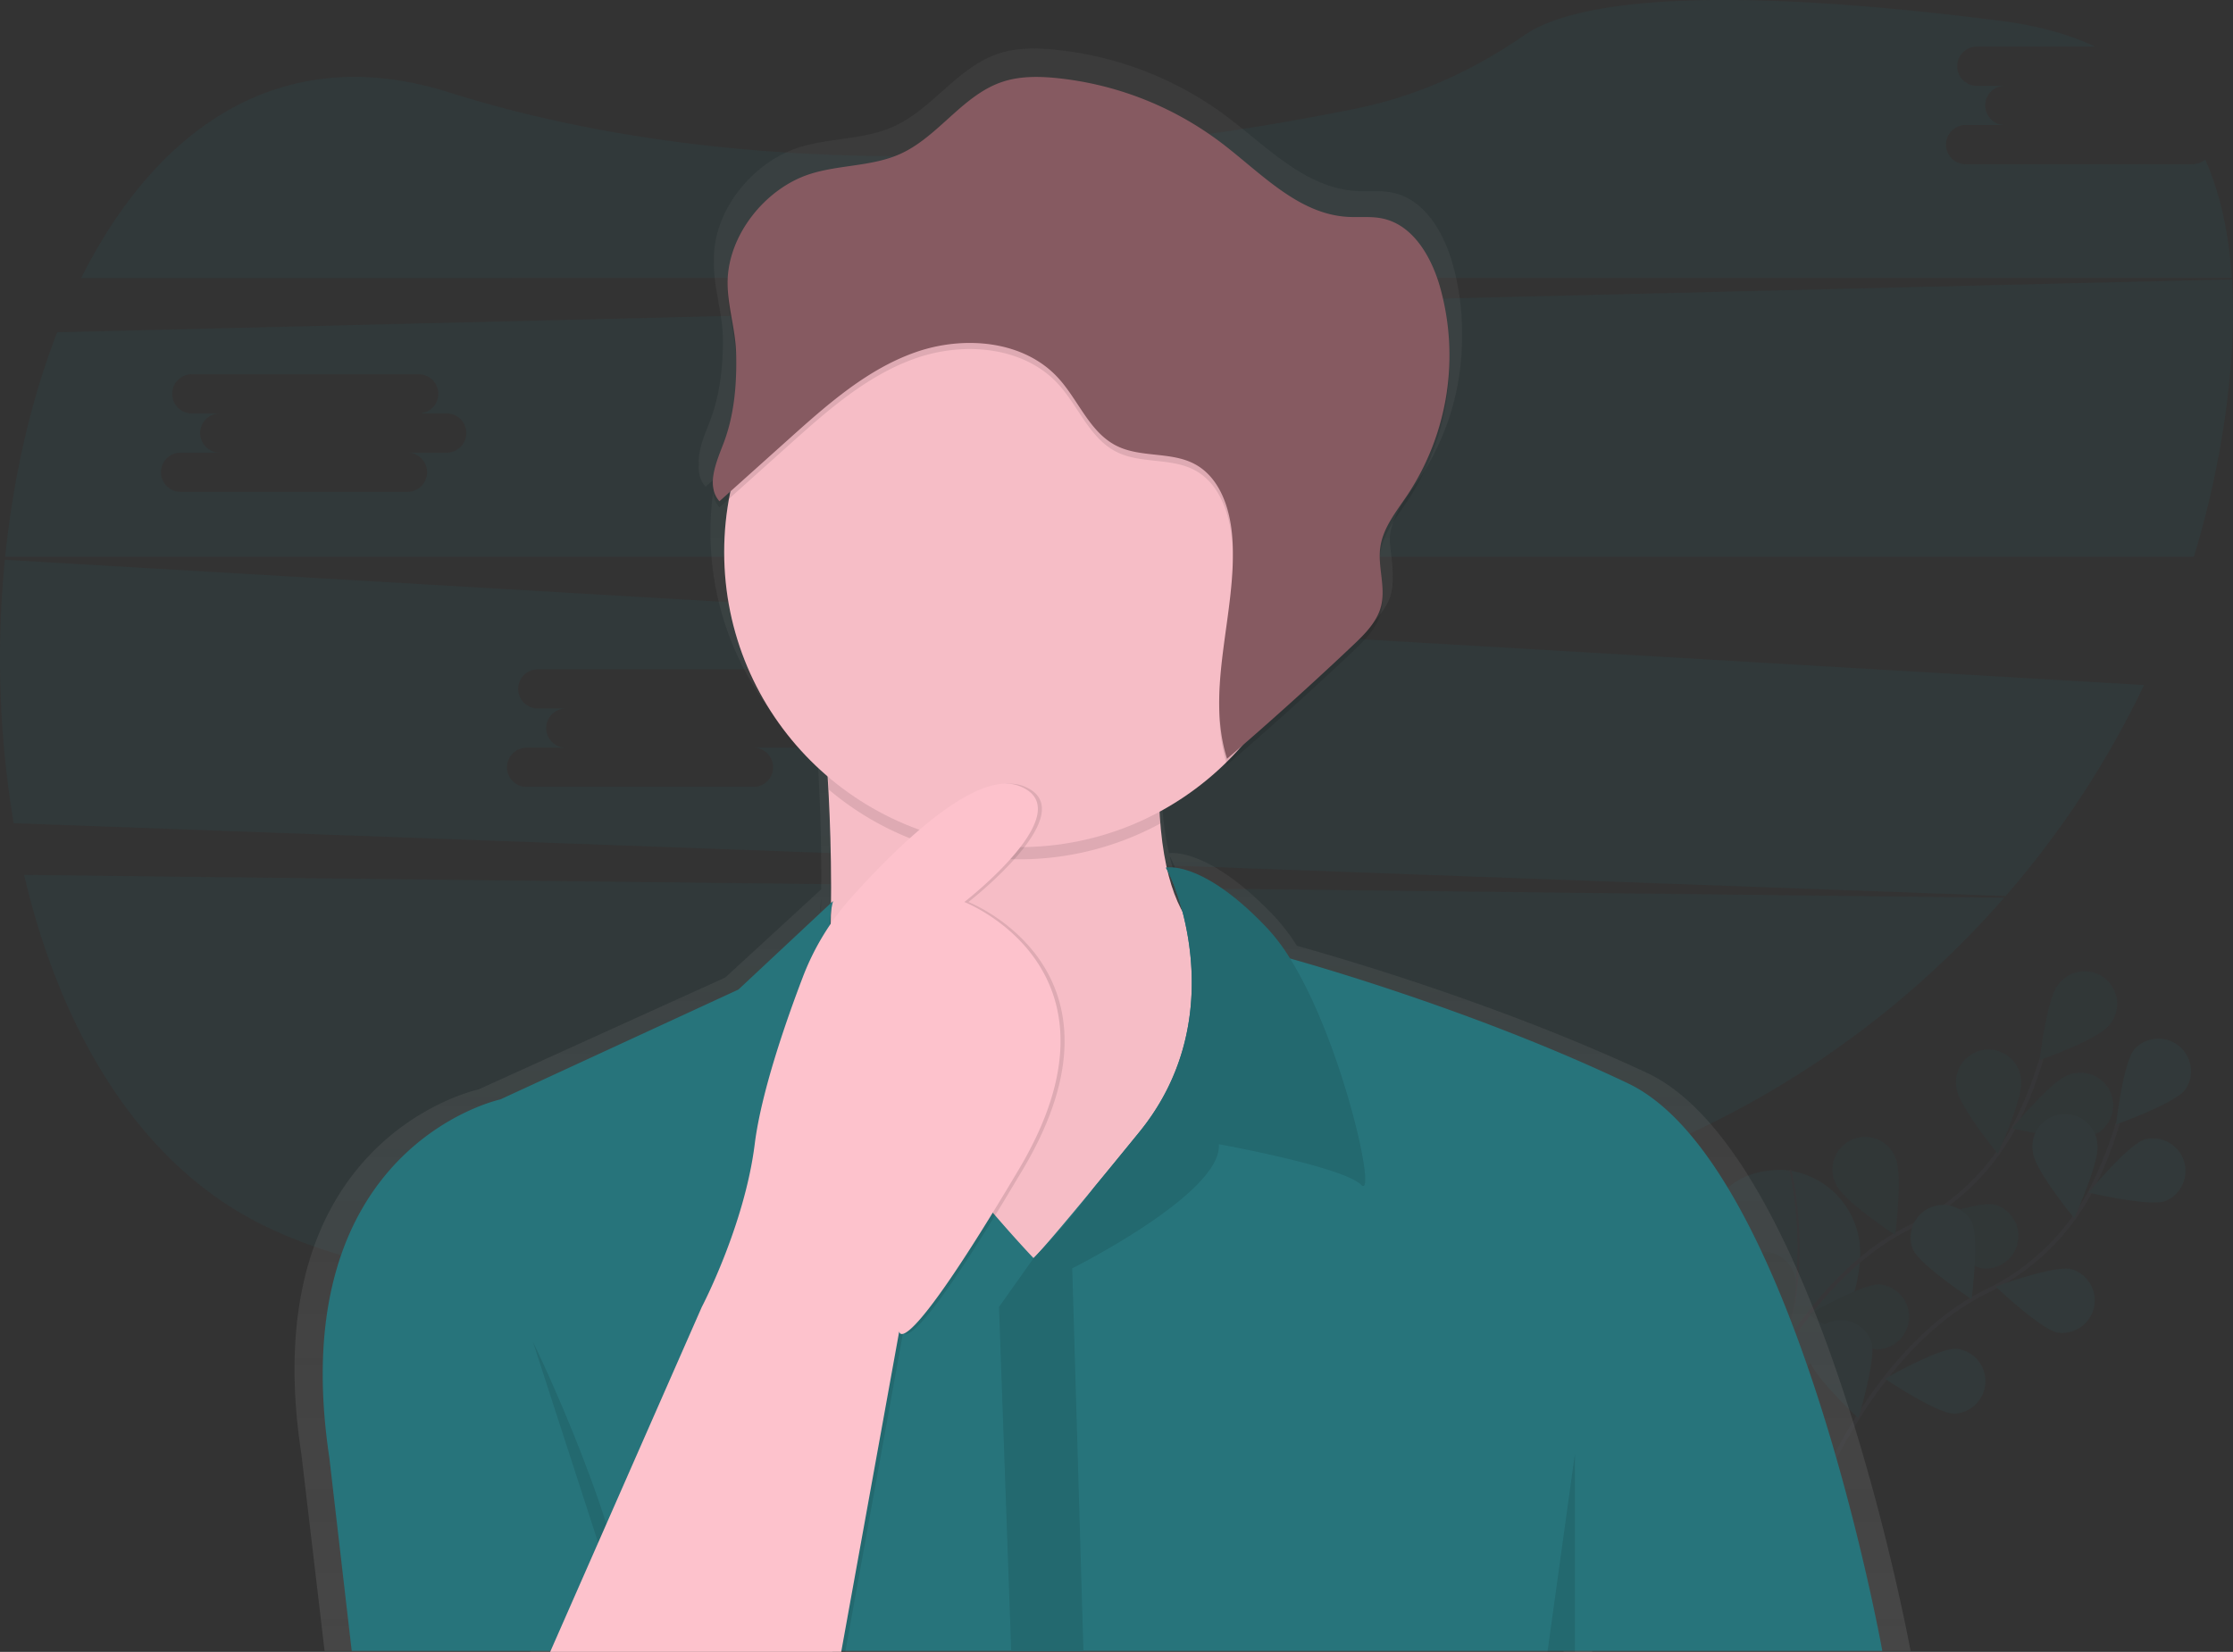 <svg id="fafd2220-3b39-4538-bdd8-5627e33a2e32" data-name="Layer 1" xmlns="http://www.w3.org/2000/svg" xmlns:xlink="http://www.w3.org/1999/xlink" width="1097.1" height="811.81" viewBox="0 0 1097.1 811.81"><rect x="0" y="0" width="1097.1" height="811.81" fill="#333333" stroke="none"/><defs><linearGradient id="1c2fe1a5-71ac-4c34-8a58-b17380e220b9" x1="593.13" y1="855.9" x2="593.13" y2="67.88" gradientUnits="userSpaceOnUse"><stop offset="0" stop-color="gray" stop-opacity="0.25"/><stop offset="0.54" stop-color="gray" stop-opacity="0.12"/><stop offset="1" stop-color="gray" stop-opacity="0.1"/></linearGradient></defs><title>forgot password</title><g opacity="0.1"><path d="M929.91,619.25S851.59,609.08,910,735.84c0,0,53.23-22.81,55.35-74.26a40.94,40.94,0,0,0-34.33-42.17Z" transform="translate(-51.45 -44.1)" fill="#27747b"/><path d="M931.06,619.06s17.73,70.68-21,116.79" transform="translate(-51.45 -44.1)" fill="none" stroke="#535461" stroke-miterlimit="10"/><path d="M909,742.38s28.2-69.5,80.86-95.28A113.65,113.65,0,0,0,1041.47,597a191.13,191.13,0,0,0,12.93-32.47" transform="translate(-51.45 -44.1)" fill="none" stroke="#535461" stroke-miterlimit="10" stroke-width="2"/><path d="M1087.49,548.1c-5.49,6.9-33.9,17-33.9,17s3.42-30,8.91-36.85a16,16,0,1,1,25,19.88Z" transform="translate(-51.45 -44.1)" fill="#27747b"/><path d="M1077.74,602.75c-8.36,2.81-37.68-4.18-37.68-4.18s19.15-23.28,27.51-26.09a16,16,0,1,1,10.17,30.27Z" transform="translate(-51.45 -44.1)" fill="#27747b"/><path d="M1024.88,667.36c-8.63-1.79-30.42-22.63-30.42-22.63s28.28-10.43,36.92-8.64a16,16,0,0,1-6.5,31.26Z" transform="translate(-51.45 -44.1)" fill="#27747b"/><path d="M973.88,707.24c-8.81-.31-33.81-17.16-33.81-17.16S966.19,675,975,675.32a16,16,0,0,1-1.12,31.91Z" transform="translate(-51.45 -44.1)" fill="#27747b"/><path d="M1012.76,579c1.13,8.75,20.22,32.07,20.22,32.07s12.57-27.4,11.45-36.15a16,16,0,1,0-31.67,4.08Z" transform="translate(-51.45 -44.1)" fill="#27747b"/><path d="M953.7,626.44c3.69,8,28.89,24.55,28.89,24.55s3.8-29.91.11-37.91a16,16,0,1,0-29,13.37Z" transform="translate(-51.45 -44.1)" fill="#27747b"/><path d="M902.62,680.38c2.28,8.52,24.33,29.08,24.33,29.08s8.8-28.83,6.51-37.35a16,16,0,1,0-30.84,8.27Z" transform="translate(-51.45 -44.1)" fill="#27747b"/><path d="M1087.49,548.1c-5.49,6.9-33.9,17-33.9,17s3.42-30,8.91-36.85a16,16,0,1,1,25,19.88Z" transform="translate(-51.45 -44.1)" opacity="0.25"/><path d="M1077.74,602.75c-8.36,2.81-37.68-4.18-37.68-4.18s19.15-23.28,27.51-26.09a16,16,0,1,1,10.17,30.27Z" transform="translate(-51.45 -44.1)" opacity="0.25"/><path d="M1024.88,667.36c-8.63-1.79-30.42-22.63-30.42-22.63s28.28-10.43,36.92-8.64a16,16,0,0,1-6.5,31.26Z" transform="translate(-51.45 -44.1)" opacity="0.25"/><path d="M973.88,707.24c-8.81-.31-33.81-17.16-33.81-17.16S966.19,675,975,675.32a16,16,0,0,1-1.12,31.91Z" transform="translate(-51.45 -44.1)" opacity="0.25"/><path d="M1012.76,579c1.13,8.75,20.22,32.07,20.22,32.07s12.57-27.4,11.45-36.15a16,16,0,1,0-31.67,4.08Z" transform="translate(-51.45 -44.1)" opacity="0.25"/><path d="M953.7,626.44c3.69,8,28.89,24.55,28.89,24.55s3.8-29.91.11-37.91a16,16,0,1,0-29,13.37Z" transform="translate(-51.45 -44.1)" opacity="0.25"/><path d="M902.62,680.38c2.28,8.52,24.33,29.08,24.33,29.08s8.8-28.83,6.51-37.35a16,16,0,1,0-30.84,8.27Z" transform="translate(-51.45 -44.1)" opacity="0.25"/><path d="M946.56,774s28.2-69.5,80.86-95.28A113.65,113.65,0,0,0,1079,628.61a191.13,191.13,0,0,0,12.93-32.47" transform="translate(-51.45 -44.1)" fill="none" stroke="#535461" stroke-miterlimit="10" stroke-width="2"/><path d="M1125,579.7c-5.49,6.9-33.9,17-33.9,17s3.42-30,8.91-36.85a16,16,0,0,1,25,19.88Z" transform="translate(-51.45 -44.1)" fill="#27747b"/><path d="M1115.27,634.35c-8.36,2.81-37.68-4.18-37.68-4.18s19.15-23.28,27.51-26.09a16,16,0,0,1,10.17,30.27Z" transform="translate(-51.45 -44.1)" fill="#27747b"/><path d="M1062.41,699c-8.63-1.79-30.42-22.63-30.42-22.63s28.28-10.43,36.92-8.64a16,16,0,0,1-6.5,31.26Z" transform="translate(-51.45 -44.1)" fill="#27747b"/><path d="M1011.4,738.83c-8.81-.31-33.81-17.16-33.81-17.16s26.12-15.06,34.93-14.75a16,16,0,0,1-1.12,31.91Z" transform="translate(-51.45 -44.1)" fill="#27747b"/><path d="M1050.28,610.64c1.13,8.75,20.22,32.07,20.22,32.07s12.57-27.4,11.45-36.15a16,16,0,1,0-31.67,4.08Z" transform="translate(-51.45 -44.1)" fill="#27747b"/><path d="M991.23,658c3.69,8,28.89,24.55,28.89,24.55s3.8-29.91.11-37.91a16,16,0,0,0-29,13.37Z" transform="translate(-51.45 -44.1)" fill="#27747b"/><path d="M940.15,712c2.28,8.52,24.33,29.08,24.33,29.08s8.8-28.83,6.51-37.35A16,16,0,0,0,940.15,712Z" transform="translate(-51.45 -44.1)" fill="#27747b"/></g><path d="M63.3,474.07c17.36,74.2,54.11,138.34,112.19,169.43,120.7,64.61,392.91,31.29,596.07-7A465.21,465.21,0,0,0,1036.09,485.3Z" transform="translate(-51.45 -44.1)" fill="#27747b" opacity="0.1"/><path d="M1128.65,124.81H1017.18a9.63,9.63,0,1,1,0-19.27h19.27a9.63,9.63,0,0,1,0-19.27h-13.76a9.63,9.63,0,0,1,0-19.27h58.18c-12.91-6-28-10.27-45.38-12.51-158.64-20.38-215.28-6.9-235.26,7-24.65,17.1-52.15,29.68-81.54,35.74C620.8,117.4,437.75,141.7,271.84,89.43c-82.46-26-143.75,17.92-180.48,91.28H1148c-1.38-21.32-5.51-41-13.09-58.24A9.58,9.58,0,0,1,1128.65,124.81Z" transform="translate(-51.45 -44.1)" fill="#27747b" opacity="0.1"/><path d="M53.84,319.2a491.06,491.06,0,0,0,4.33,129.46l978.68,35.79a460,460,0,0,0,68-103.7Zm387.08,92.35H421.65a9.63,9.63,0,0,1,0,19.27H310.18a9.63,9.63,0,1,1,0-19.27h19.27a9.63,9.63,0,0,1,0-19.27H315.69a9.63,9.63,0,0,1,0-19.27H427.16a9.63,9.63,0,1,1,0,19.27h13.76a9.63,9.63,0,0,1,0,19.27Z" transform="translate(-51.45 -44.1)" fill="#27747b" opacity="0.1"/><path d="M1148.05,181.38l-1068.49,26C66.57,240.79,58,278.56,54,317.71H1129.33a456.46,456.46,0,0,0,15.53-70.33C1148.06,224.37,1149.34,202.11,1148.05,181.38ZM270.92,266.55H251.65a9.63,9.63,0,0,1,0,19.27H140.18a9.63,9.63,0,1,1,0-19.27h19.27a9.63,9.63,0,0,1,0-19.27H145.69a9.63,9.63,0,0,1,0-19.27H257.16a9.63,9.63,0,1,1,0,19.27h13.76a9.63,9.63,0,0,1,0,19.27Z" transform="translate(-51.45 -44.1)" fill="#27747b" opacity="0.1"/><path d="M990.13,855.4S945.57,611,860.6,571.34c-72-33.63-149.86-56.3-172-62.45A95.61,95.61,0,0,0,677.19,494c-30.26-31.59-48.44-31-51.38-30.61a153.83,153.83,0,0,1-3-19c-.09-1-.18-1.93-.26-2.92l.26-.13c-.18-1.89-.34-3.84-.48-5.85a150.6,150.6,0,0,0,33.79-24.61c.13.43.24.86.38,1.3q32.71-27.65,64.07-56.8c6-5.61,12.3-11.7,14.34-19.61a28.78,28.78,0,0,0,.75-8.32c.27-6-1.15-12.13-1.39-18.21,0-1,.11-1.93.24-2.88,1.4-9.95,8.32-18.12,14-26.47a124.82,124.82,0,0,0,21.23-71.46,121,121,0,0,0-5-36c-4.43-14.82-13.65-30.39-29-33.63-5.94-1.25-12.11-.47-18.17-.86-25.09-1.6-43.87-22-63.88-36.95a168.61,168.61,0,0,0-83.58-32.44c-9.45-1-19.21-1.07-28.2,1.93-20.19,6.72-32.45,27.47-51.9,36-14.38,6.34-31,5.31-46,10.07-22.33,7.1-41.28,30-41.78,53.53,0,.87,0,1.74,0,2.61,0,.15,0,.3,0,.44-.25,11.89,4,24,4.34,36.17q0,1.65.05,3.31c-.11,13.14-1.68,26.32-6.47,38.67-2.58,6.65-5.9,14.35-5.36,21-.3,4.07.49,7.89,3.32,11l4.83-4.26a146,146,0,0,0-2.43,26.58c0,44.94,20.44,85.18,52.68,112.26q.28,4.49.54,9.62c.76,14.82,1.36,33.41,1.19,53.67l-47.16,43.35-121.24,55s-110.88,23.42-87,179.19l11.4,96.72H312.15l-.23.51H462.17l.09-.51H819.74l-.07.51h14v-.51ZM626.7,465.87a103.92,103.92,0,0,1,7.2,19.8,81.11,81.11,0,0,1-7.77-20.88l.15.27Zm-171.82,20q0,2.86-.1,5.77l-.24.34A49,49,0,0,1,454.88,485.82Z" transform="translate(-51.45 -44.1)" fill="url(#1c2fe1a5-71ac-4c34-8a58-b17380e220b9)"/><path d="M666.25,510.4l-20,191-107,34s-139-26-103-101c25.61-53.35,24.9-148.69,22.36-199.29-1-20.54-2.36-33.71-2.36-33.71s182-159,167-16c-2.9,27.69-3.07,49.34-1.46,66.26C628.54,522.1,666.25,510.4,666.25,510.4Z" transform="translate(-51.45 -44.1)" fill="#fdc2cc"/><path d="M666.25,510.4l-20,191-107,34s-139-26-103-101c25.61-53.35,24.9-148.69,22.36-199.29-1-20.54-2.36-33.71-2.36-33.71s182-159,167-16c-2.9,27.69-3.07,49.34-1.46,66.26C628.54,522.1,666.25,510.4,666.25,510.4Z" transform="translate(-51.45 -44.1)" opacity="0.03"/><path d="M623.25,382.4c-2.9,27.69-3.07,49.34-1.46,66.26a145.07,145.07,0,0,1-163.18-16.55c-1-20.54-2.36-33.71-2.36-33.71S638.25,239.4,623.25,382.4Z" transform="translate(-51.45 -44.1)" opacity="0.1"/><circle cx="500.8" cy="271.31" r="145" fill="#fdc2cc"/><circle cx="500.8" cy="271.31" r="145" opacity="0.03"/><path d="M976.25,855.4h-752l-11-95c-23-153,84-176,84-176l117-54,46.5-43.5c-15,57,98.5,175.5,98.5,175.5l0,0a26.88,26.88,0,0,0,2.07-2.15c3.06-3.34,10.37-11.7,27.49-32.44,6.12-7.43,13.51-16.44,22.41-27.38,42.8-52.6,20.84-114.75,14.28-127.6l-.41-.8c-.25-.46-.44-.83-.59-1.09a0,0,0,0,0,0,0,1.63,1.63,0,0,0-.15-.27,1.59,1.59,0,0,1-.11-.2l55,43s2.11.56,6,1.66c21.4,6,96.58,28.31,166,61.34C933.25,615.4,976.25,855.4,976.25,855.4Z" transform="translate(-51.45 -44.1)" fill="#27747b"/><path d="M720.25,626.4c-9-9-70-20-70-20,2,24-72,61-72,61l5.5,188H548.27l-6-169,17-24,0,0,2.07-2.15a330,330,0,0,0,27.49-32.44c6.12-7.43,13.51-16.44,22.41-27.38,42.8-52.6,20.84-114.75,14.28-127.6l-.41-.8c-.24-.47-.43-.83-.59-1.09a0,0,0,0,0,0,0,1.63,1.63,0,0,0-.15-.27,1.59,1.59,0,0,1-.11-.2h0s18-4,50,30a93.75,93.75,0,0,1,11,14.66C711.26,556.85,728.18,634.33,720.25,626.4Z" transform="translate(-51.45 -44.1)" fill="#27747b"/><path d="M720.25,626.4c-9-9-70-20-70-20,2,24-72,61-72,61l5.5,188H548.27l-6-169,17-24,0,0,2.07-2.15a330,330,0,0,0,27.49-32.44c6.12-7.43,13.51-16.44,22.41-27.38,42.8-52.6,20.84-114.75,14.28-127.6l-.41-.8c-.24-.47-.43-.83-.59-1.09a0,0,0,0,0,0,0,1.63,1.63,0,0,0-.15-.27,1.59,1.59,0,0,1-.11-.2h0s18-4,50,30a93.75,93.75,0,0,1,11,14.66C711.26,556.85,728.18,634.33,720.25,626.4Z" transform="translate(-51.45 -44.1)" opacity="0.1"/><path d="M313.25,703.4s47,96,49.5,152.5" transform="translate(-51.45 -44.1)" opacity="0.1"/><polygon points="773.8 714.31 760.3 811.81 773.8 811.81 773.8 714.31" opacity="0.1"/><path d="M323.75,855.9l74.5-169.5s21-40,26-80,32-103,32-103,67-85,98-73-27,57-27,57,85,33,27,131-59,80-59,80l-28.5,157.5Z" transform="translate(-51.45 -44.1)" opacity="0.1"/><path d="M321.75,855.9l74.5-169.5s21-40,26-80c3.18-25.43,15.25-60.16,23.62-82.09a125.86,125.86,0,0,1,23.72-39c21.66-24.24,61-63.33,82.66-54.93,31,12-27,57-27,57s85,33,27,131-59,80-59,80l-28.5,157.5Z" transform="translate(-51.45 -44.1)" fill="#fdc2cc"/><circle cx="545.3" cy="189.81" r="3" fill="#fff" opacity="0.15"/><circle cx="531.3" cy="195.81" r="3" fill="#fff" opacity="0.15"/><path d="M449.24,132.68c14.47-4.68,30.53-3.67,44.41-9.89,18.77-8.42,30.6-28.8,50.08-35.4,8.68-2.94,18.1-2.83,27.21-1.89a161.07,161.07,0,0,1,80.66,31.87c19.31,14.69,37.43,34.72,61.64,36.29,5.85.38,11.8-.39,17.53.84,14.84,3.18,23.73,18.47,28,33A124.26,124.26,0,0,1,743.11,290.1c-5.48,8.2-12.16,16.23-13.51,26-1.32,9.58,2.76,19.51.38,28.89-2,7.77-8,13.75-13.84,19.26Q685.89,392.86,654.31,420c-10.94-34.76,5.11-72.19,2.61-108.54-1-14.16-6-29.62-18.49-36.3-11.69-6.24-26.63-3-38.46-9-13.2-6.65-18.62-22.4-28.6-33.3-17-18.6-46.51-21-70.28-12.6s-43.2,25.68-62,42.53l-34.17,30.65c-6.67-7.52-1.61-19.06,2-28.46,5.38-14.09,6.56-29.28,6.2-44.24-.29-12-4.43-23.85-4.19-35.53C409.41,162.17,427.69,139.65,449.24,132.68Z" transform="translate(-51.45 -44.1)" opacity="0.1"/><path d="M449.24,129.68c14.47-4.68,30.53-3.67,44.41-9.89,18.77-8.42,30.6-28.8,50.08-35.4,8.68-2.94,18.1-2.83,27.21-1.89a161.07,161.07,0,0,1,80.66,31.87c19.31,14.69,37.43,34.72,61.64,36.29,5.85.38,11.8-.39,17.53.84,14.84,3.18,23.73,18.47,28,33A124.26,124.26,0,0,1,743.11,287.1c-5.48,8.2-12.16,16.23-13.51,26-1.32,9.58,2.76,19.51.38,28.89-2,7.77-8,13.75-13.84,19.26Q685.89,389.86,654.31,417c-10.94-34.76,5.11-72.19,2.61-108.54-1-14.16-6-29.62-18.49-36.3-11.69-6.24-26.63-3-38.46-9-13.2-6.65-18.62-22.4-28.6-33.3-17-18.6-46.51-21-70.28-12.6s-43.2,25.68-62,42.53l-34.17,30.65c-6.67-7.52-1.61-19.06,2-28.46,5.38-14.09,6.56-29.28,6.2-44.24-.29-12-4.43-23.85-4.19-35.53C409.41,159.17,427.69,136.65,449.24,129.68Z" transform="translate(-51.45 -44.1)" fill="#865a61"/></svg>